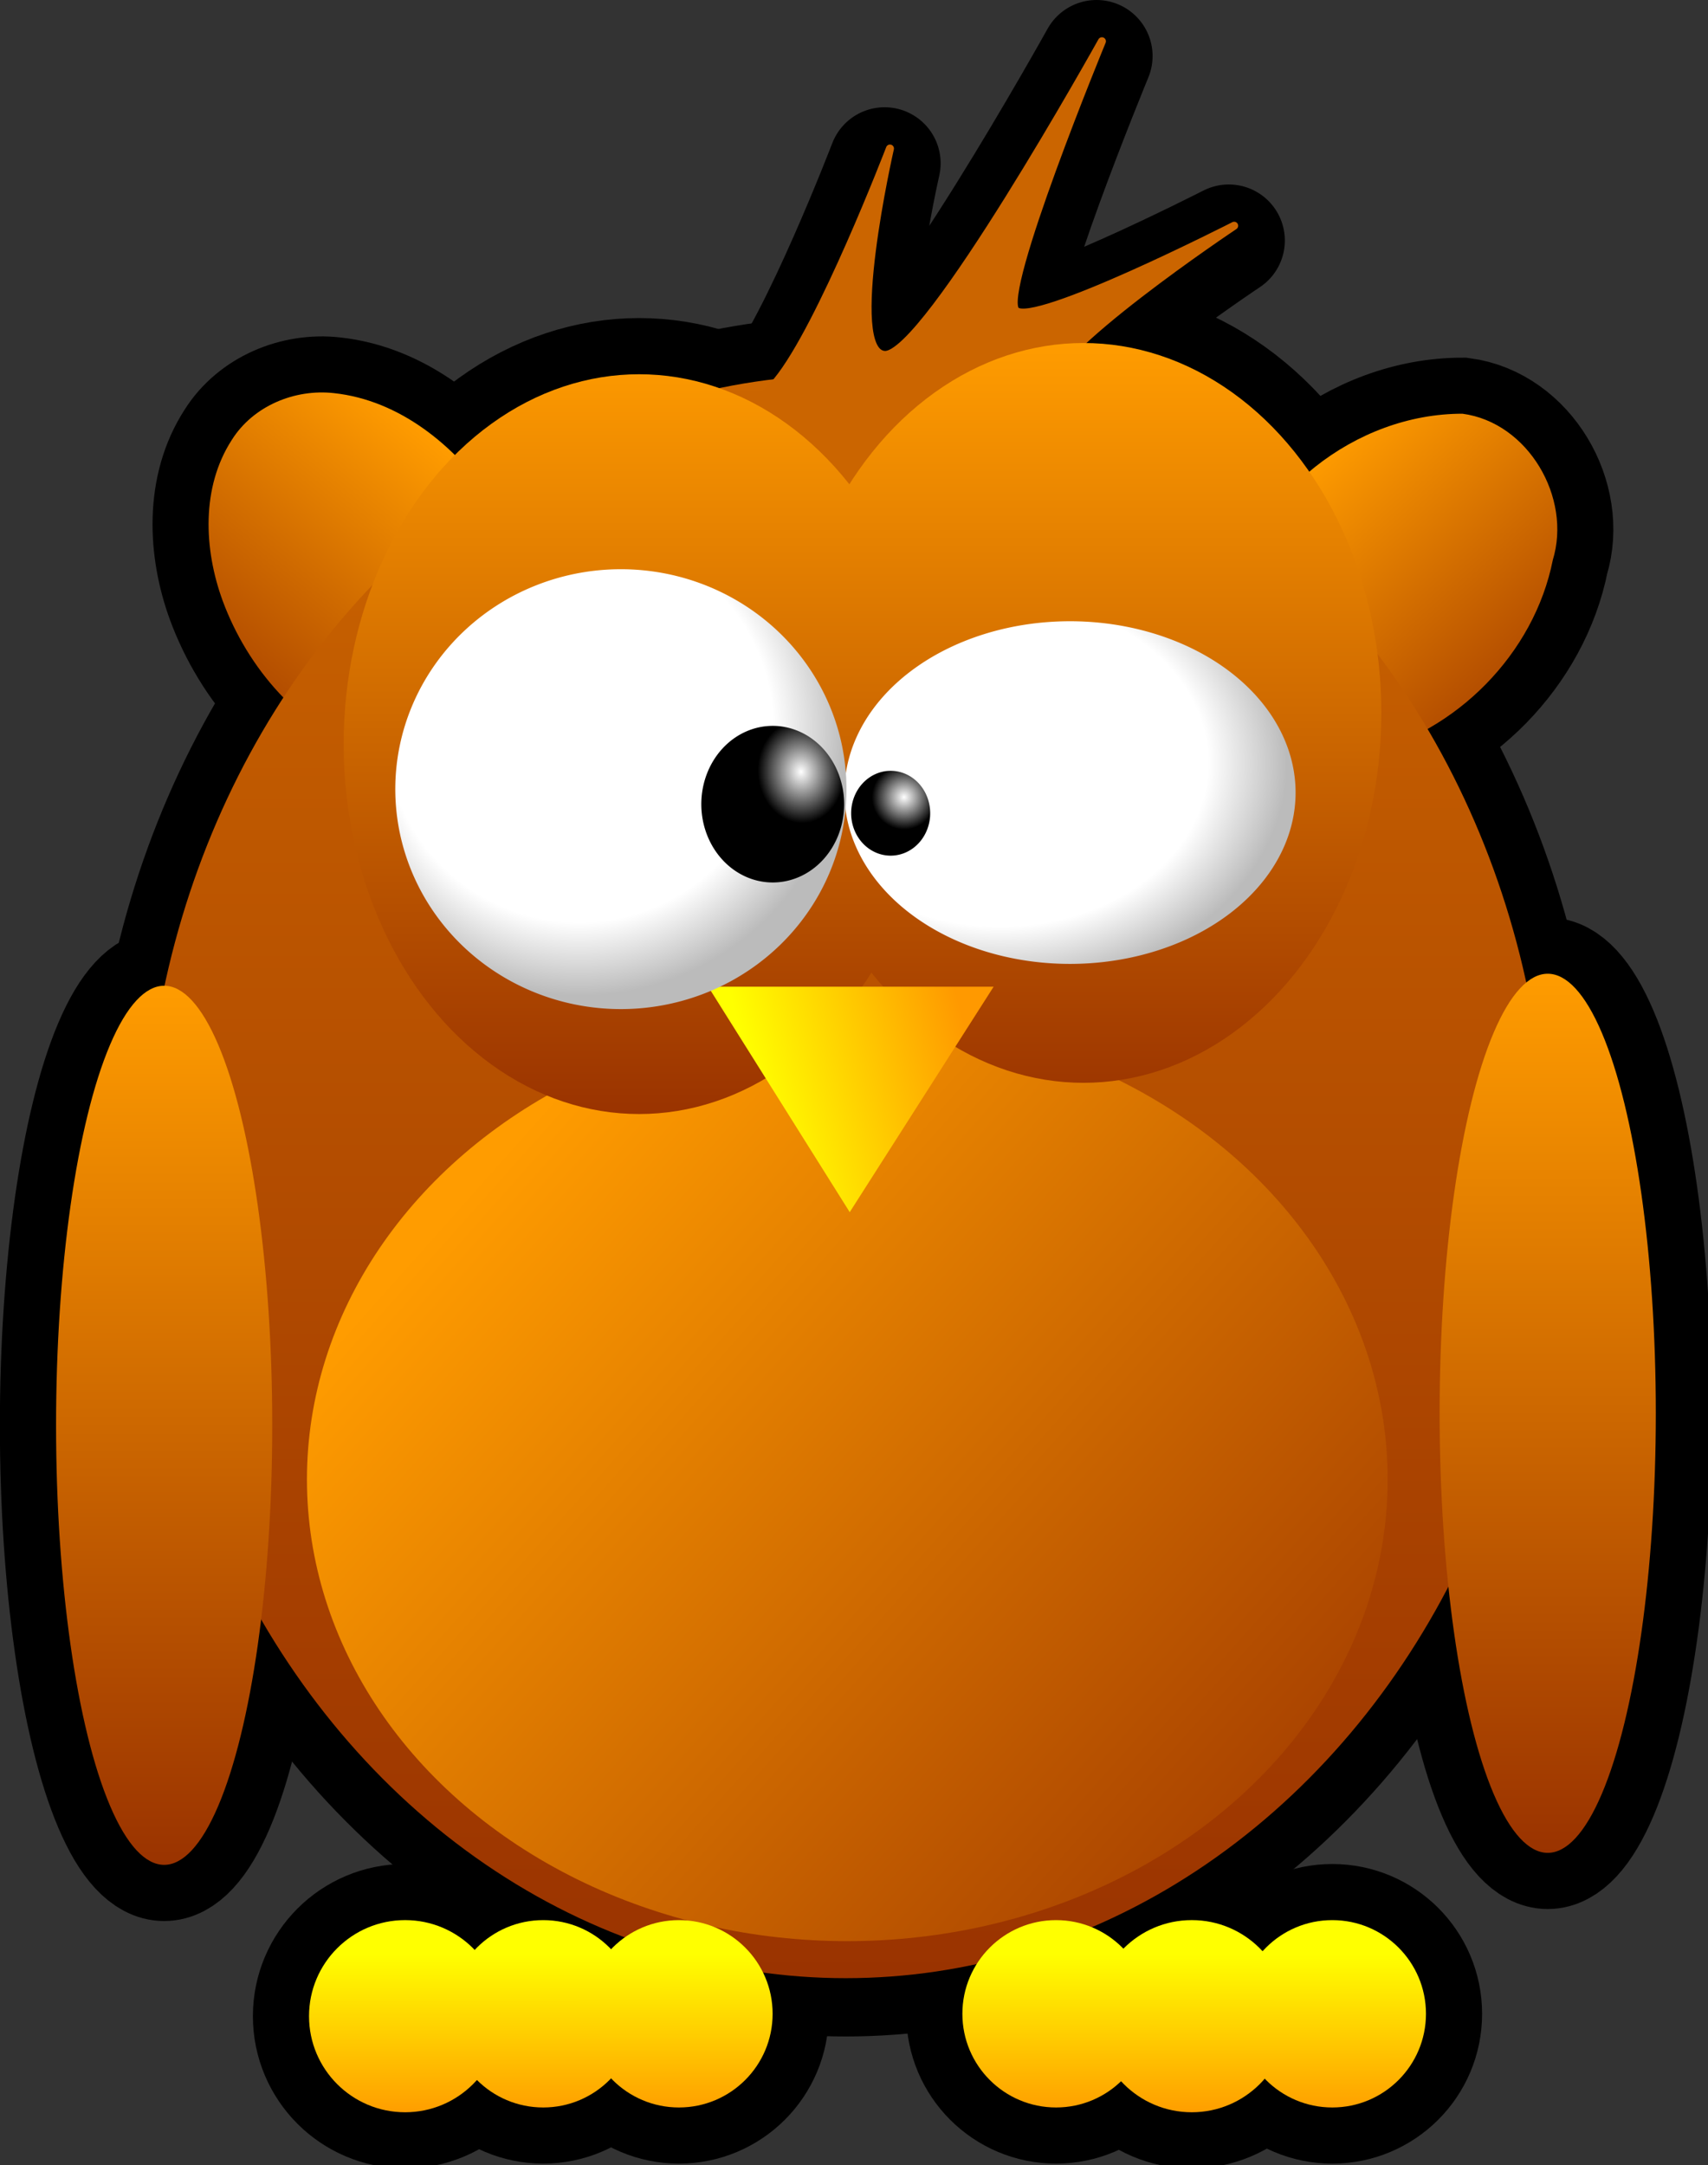 <?xml version="1.0" encoding="UTF-8" standalone="no"?>
<svg
   xmlns:dc="http://purl.org/dc/elements/1.1/"
   xmlns:cc="http://creativecommons.org/ns#"
   xmlns:rdf="http://www.w3.org/1999/02/22-rdf-syntax-ns#"
   xmlns:svg="http://www.w3.org/2000/svg"
   xmlns="http://www.w3.org/2000/svg"
   xmlns:xlink="http://www.w3.org/1999/xlink"
   xmlns:sodipodi="http://sodipodi.sourceforge.net/DTD/sodipodi-0.dtd"
   xmlns:inkscape="http://www.inkscape.org/namespaces/inkscape"
   width="106.66"
   height="135.202"
   id="svg5323"
   sodipodi:version="0.32"
   inkscape:version="0.91 r13725"
   inkscape:output_extension="org.inkscape.output.svgz.inkscape"
   sodipodi:docname="za-hibou.svg"
   version="1.0"
   inkscape:export-filename="C:\Documents and Settings\jmviglino\Mes documents\svg\tictac.png"
   inkscape:export-xdpi="600"
   inkscape:export-ydpi="600">
  <rect width="100%" height="100%" fill="#333333" stroke="none"/>
  <defs
     id="defs5452">
    <linearGradient
       id="linearGradient4628">
      <stop
         style="stop-color:#cc6600;stop-opacity:1;"
         offset="0"
         id="stop4630" />
      <stop
         style="stop-color:#9a3300;stop-opacity:1;"
         offset="1"
         id="stop4632" />
    </linearGradient>
    <linearGradient
       id="linearGradient6538">
      <stop
         style="stop-color:#ffff00;stop-opacity:1;"
         offset="0"
         id="stop6540" />
      <stop
         style="stop-color:#ff9900;stop-opacity:1;"
         offset="1"
         id="stop6542" />
    </linearGradient>
    <linearGradient
       id="linearGradient6468">
      <stop
         style="stop-color:#653200;stop-opacity:1;"
         offset="0"
         id="stop6470" />
      <stop
         style="stop-color:#ff9900;stop-opacity:1;"
         offset="1"
         id="stop6472" />
    </linearGradient>
    <linearGradient
       id="linearGradient14368">
      <stop
         style="stop-color:#ff9c00;stop-opacity:1;"
         offset="0"
         id="stop14370" />
      <stop
         style="stop-color:#9a3300;stop-opacity:1;"
         offset="1"
         id="stop14372" />
    </linearGradient>
    <linearGradient
       id="linearGradient10371">
      <stop
         id="stop10373"
         offset="0"
         style="stop-color:#ffffff;stop-opacity:1;" />
      <stop
         style="stop-color:#ffffff;stop-opacity:1;"
         offset="0.725"
         id="stop10377" />
      <stop
         id="stop10375"
         offset="1"
         style="stop-color:#bbbbbb;stop-opacity:1;" />
    </linearGradient>
    <linearGradient
       id="linearGradient7396">
      <stop
         style="stop-color:#ffffff;stop-opacity:1;"
         offset="0"
         id="stop7398" />
      <stop
         style="stop-color:#000000;stop-opacity:1;"
         offset="1"
         id="stop7400" />
    </linearGradient>
    <radialGradient
       inkscape:collect="always"
       xlink:href="#linearGradient10371"
       id="radialGradient10449"
       gradientUnits="userSpaceOnUse"
       gradientTransform="matrix(-1.0116561e-2,1.29,-1.276,-1.6513077e-2,108.819,-9.048)"
       cx="43.378"
       cy="52.919"
       fx="43.378"
       fy="52.919"
       r="14.087" />
    <radialGradient
       inkscape:collect="always"
       xlink:href="#linearGradient10371"
       id="radialGradient10451"
       gradientUnits="userSpaceOnUse"
       gradientTransform="matrix(-2.7798347e-2,1.186,-1.186,-2.7805985e-2,96.722,-4.663)"
       cx="42.645"
       cy="44.581"
       fx="42.645"
       fy="44.581"
       r="14.087" />
    <radialGradient
       inkscape:collect="always"
       xlink:href="#linearGradient7396"
       id="radialGradient10453"
       gradientUnits="userSpaceOnUse"
       gradientTransform="matrix(0.548,-4.5834327e-2,5.4508166e-2,0.652,23.274,19.491)"
       cx="57.39"
       cy="48.883"
       fx="57.39"
       fy="48.883"
       r="4.91" />
    <radialGradient
       inkscape:collect="always"
       xlink:href="#linearGradient7396"
       id="radialGradient10455"
       gradientUnits="userSpaceOnUse"
       gradientTransform="matrix(0.69,0,0,0.69,19.836,15.713)"
       cx="63.91"
       cy="50.816"
       fx="63.91"
       fy="50.816"
       r="2.918" />
    <linearGradient
       inkscape:collect="always"
       xlink:href="#linearGradient6538"
       id="linearGradient6544"
       x1="498.454"
       y1="848.213"
       x2="498.428"
       y2="917.272"
       gradientUnits="userSpaceOnUse" />
    <linearGradient
       inkscape:collect="always"
       xlink:href="#linearGradient6538"
       id="linearGradient6546"
       x1="498.454"
       y1="843.213"
       x2="498.428"
       y2="912.272"
       gradientUnits="userSpaceOnUse" />
    <linearGradient
       inkscape:collect="always"
       xlink:href="#linearGradient6538"
       id="linearGradient6548"
       x1="493.954"
       y1="844.213"
       x2="493.928"
       y2="913.272"
       gradientUnits="userSpaceOnUse" />
    <linearGradient
       inkscape:collect="always"
       xlink:href="#linearGradient6538"
       id="linearGradient6550"
       x1="498.454"
       y1="848.213"
       x2="498.428"
       y2="917.272"
       gradientUnits="userSpaceOnUse" />
    <linearGradient
       inkscape:collect="always"
       xlink:href="#linearGradient6538"
       id="linearGradient6552"
       x1="498.454"
       y1="844.213"
       x2="498.428"
       y2="913.272"
       gradientUnits="userSpaceOnUse" />
    <linearGradient
       inkscape:collect="always"
       xlink:href="#linearGradient6538"
       id="linearGradient6554"
       x1="495.954"
       y1="843.213"
       x2="495.928"
       y2="912.272"
       gradientUnits="userSpaceOnUse" />
    <linearGradient
       inkscape:collect="always"
       xlink:href="#linearGradient6538"
       id="linearGradient6562"
       x1="57.298"
       y1="65.234"
       x2="70.494"
       y2="61.698"
       gradientUnits="userSpaceOnUse"
       gradientTransform="translate(-0.191,-5.831)" />
    <linearGradient
       inkscape:collect="always"
       xlink:href="#linearGradient14368"
       id="linearGradient4596"
       x1="14.041"
       y1="64.117"
       x2="114.001"
       y2="64.117"
       gradientUnits="userSpaceOnUse" />
    <linearGradient
       inkscape:collect="always"
       xlink:href="#linearGradient14368"
       id="linearGradient4620"
       gradientUnits="userSpaceOnUse"
       x1="48"
       y1="235"
       x2="48"
       y2="601" />
    <linearGradient
       inkscape:collect="always"
       xlink:href="#linearGradient14368"
       id="linearGradient4622"
       gradientUnits="userSpaceOnUse"
       x1="370"
       y1="3"
       x2="370"
       y2="324" />
    <linearGradient
       inkscape:collect="always"
       xlink:href="#linearGradient14368"
       id="linearGradient4624"
       gradientUnits="userSpaceOnUse"
       x1="370"
       y1="3"
       x2="370"
       y2="324" />
    <linearGradient
       inkscape:collect="always"
       xlink:href="#linearGradient14368"
       id="linearGradient4626"
       gradientUnits="userSpaceOnUse"
       x1="624"
       y1="230"
       x2="624"
       y2="596" />
    <linearGradient
       inkscape:collect="always"
       xlink:href="#linearGradient4628"
       id="linearGradient4634"
       x1="417"
       y1="227"
       x2="417"
       y2="845"
       gradientUnits="userSpaceOnUse" />
    <linearGradient
       inkscape:collect="always"
       xlink:href="#linearGradient14368"
       id="linearGradient4636"
       gradientUnits="userSpaceOnUse"
       x1="296.679"
       y1="524.355"
       x2="640"
       y2="850" />
    <linearGradient
       inkscape:collect="always"
       xlink:href="#linearGradient14368"
       id="linearGradient4705"
       gradientUnits="userSpaceOnUse"
       gradientTransform="translate(-0.999,-6.686)"
       x1="92.068"
       y1="27.279"
       x2="108.131"
       y2="45.157" />
    <linearGradient
       inkscape:collect="always"
       xlink:href="#linearGradient14368"
       id="linearGradient4738"
       gradientUnits="userSpaceOnUse"
       gradientTransform="translate(-0.999,-6.686)"
       x1="39.433"
       y1="26.459"
       x2="23.906"
       y2="45.511" />
    <linearGradient
       inkscape:collect="always"
       xlink:href="#linearGradient4628"
       id="linearGradient4882"
       gradientUnits="userSpaceOnUse"
       x1="417"
       y1="227"
       x2="417"
       y2="845" />
  </defs>
  <sodipodi:namedview
     inkscape:window-height="968"
     inkscape:window-width="1280"
     inkscape:pageshadow="2"
     inkscape:pageopacity="0.0"
     guidetolerance="10.0"
     gridtolerance="10.0"
     objecttolerance="10.0"
     borderopacity="1.0"
     bordercolor="#666666"
     pagecolor="#ffffff"
     id="base"
     inkscape:zoom="3.8682739"
     inkscape:cx="53.330055"
     inkscape:cy="67.601212"
     inkscape:window-x="0"
     inkscape:window-y="22"
     inkscape:current-layer="layer3"
     showgrid="false"
     inkscape:window-maximized="0" />
  <g
     inkscape:groupmode="layer"
     id="layer4"
     inkscape:label="fond"
     style="display:inline"
     transform="translate(-7.194,4.846)">
    <circle
       transform="matrix(0.15,0,0,0.15,-1.633,-9.287)"
       style="fill:none;fill-opacity:1;stroke:#000000;stroke-width:46.738;stroke-miterlimit:4;stroke-dasharray:none;stroke-opacity:1"
       cx="555"
       cy="869"
       r="40"
       id="circle6579"
       sodipodi:cx="555"
       sodipodi:cy="869"
       sodipodi:rx="40"
       sodipodi:ry="40" />
    <circle
       transform="matrix(0.15,0,0,0.15,-2.008,-9.436)"
       style="fill:none;fill-opacity:1;stroke:#000000;stroke-width:46.738;stroke-miterlimit:4;stroke-dasharray:none;stroke-opacity:1"
       cx="501"
       cy="869"
       r="39"
       id="circle6581"
       sodipodi:cx="501"
       sodipodi:cy="869"
       sodipodi:rx="39"
       sodipodi:ry="39" />
    <circle
       transform="matrix(0.15,0,0,0.15,-2.008,-10.035)"
       style="fill:none;fill-opacity:1;stroke:#000000;stroke-width:46.738;stroke-miterlimit:4;stroke-dasharray:none;stroke-opacity:1"
       cx="616"
       cy="873"
       r="39"
       id="circle6583"
       sodipodi:cx="616"
       sodipodi:cy="873"
       sodipodi:rx="39"
       sodipodi:ry="39" />
    <circle
       transform="matrix(0.15,0,0,0.15,-1.334,-9.436)"
       style="fill:none;fill-opacity:1;stroke:#000000;stroke-width:46.738;stroke-miterlimit:4;stroke-dasharray:none;stroke-opacity:1"
       cx="283"
       cy="869"
       r="39"
       id="circle6585"
       sodipodi:cx="283"
       sodipodi:cy="869"
       sodipodi:rx="39"
       sodipodi:ry="39" />
    <circle
       transform="matrix(0.15,0,0,0.15,-2.008,-9.287)"
       style="fill:none;fill-opacity:1;stroke:#000000;stroke-width:46.738;stroke-miterlimit:4;stroke-dasharray:none;stroke-opacity:1"
       cx="230"
       cy="869"
       r="40"
       id="circle6587"
       sodipodi:cx="230"
       sodipodi:cy="869"
       sodipodi:rx="40"
       sodipodi:ry="40" />
    <circle
       transform="matrix(0.15,0,0,0.15,-2.008,-10.035)"
       style="fill:none;fill-opacity:1;stroke:#000000;stroke-width:46.738;stroke-miterlimit:4;stroke-dasharray:none;stroke-opacity:1"
       cx="344"
       cy="873"
       r="39"
       id="circle6589"
       sodipodi:cx="344"
       sodipodi:cy="873"
       sodipodi:rx="39"
       sodipodi:ry="39" />
    <ellipse
       transform="matrix(0.15,0,0,0.15,10.055,16.125)"
       style="fill:none;fill-opacity:1;stroke:#000000;stroke-width:46.779;stroke-miterlimit:4;stroke-dasharray:none;stroke-opacity:1"
       cx="432"
       cy="157"
       rx="124"
       ry="154"
       id="ellipse4642"
       sodipodi:cx="432"
       sodipodi:cy="157"
       sodipodi:rx="124"
       sodipodi:ry="154" />
    <ellipse
       transform="matrix(0.15,0,0,0.15,10.245,21.463)"
       style="fill:none;fill-opacity:1;stroke:#000000;stroke-width:46.779;stroke-miterlimit:4;stroke-dasharray:none;stroke-opacity:1"
       cx="624"
       cy="413"
       rx="45"
       ry="183"
       id="ellipse4644"
       sodipodi:cx="624"
       sodipodi:cy="413"
       sodipodi:rx="45"
       sodipodi:ry="183" />
    <ellipse
       transform="matrix(0.15,0,0,0.15,10.245,21.463)"
       style="fill:none;fill-opacity:1;stroke:#000000;stroke-width:46.779;stroke-miterlimit:4;stroke-dasharray:none;stroke-opacity:1"
       cx="48"
       cy="418"
       rx="45"
       ry="183"
       id="ellipse4646"
       sodipodi:cx="48"
       sodipodi:cy="418"
       sodipodi:rx="45"
       sodipodi:ry="183" />
    <ellipse
       transform="matrix(0.15,0,0,0.15,10.055,16.125)"
       style="fill:none;fill-opacity:1;stroke:#000000;stroke-width:46.779;stroke-miterlimit:4;stroke-dasharray:none;stroke-opacity:1"
       cx="247"
       cy="170"
       rx="123"
       ry="154"
       id="ellipse4648"
       sodipodi:cx="247"
       sodipodi:cy="170"
       sodipodi:rx="123"
       sodipodi:ry="154" />
    <path
       style="fill:none;fill-opacity:1;stroke:#000000;stroke-width:7;stroke-miterlimit:4;stroke-dasharray:none;stroke-opacity:1"
       d="M 37.888,26.301 C 35.603,22.995 32.159,20.147 28.043,19.704 C 25.591,19.431 22.998,20.508 21.669,22.627 C 19.752,25.591 19.923,29.458 21.097,32.666 C 22.659,36.895 25.925,40.672 30.229,42.223 C 32.658,43.108 35.639,43.052 37.679,41.3 C 39.417,39.917 40.315,37.729 40.45,35.55 C 40.738,32.285 39.621,29.032 37.888,26.301 z "
       id="path4740" />
    <path
       style="fill:none;fill-opacity:1;stroke:#000000;stroke-width:7;stroke-miterlimit:4;stroke-dasharray:none;stroke-opacity:1"
       d="M 98.521,20.99 C 102.624,21.537 105.354,26.238 104.163,30.123 C 102.998,35.989 98.132,40.885 92.338,42.259 C 89.731,42.793 86.687,42.112 85.045,39.884 C 83.416,37.816 83.302,34.965 84.003,32.517 C 85.523,26 91.825,20.989 98.521,20.99 z "
       id="path4742" />
    <path
       style="opacity:1;fill:#cb6500;fill-opacity:1;fill-rule:evenodd;stroke:#000000;stroke-width:7;stroke-linecap:butt;stroke-linejoin:round;stroke-miterlimit:4;stroke-dasharray:none;stroke-opacity:1;display:inline"
       d="M 43.641,27.794 C 43.641,27.794 55.868,25.108 57.763,26.64 C 59.658,28.171 62.21,33.816 62.21,33.816 C 62.21,33.816 62.227,27.027 64.624,24.81 C 67.021,22.594 83.337,27.142 83.337,27.142 C 83.337,27.142 72.379,22.839 72.186,20.485 C 71.994,18.132 83.929,10.174 83.929,10.174 C 83.929,10.174 71.379,16.579 70.285,15.47 C 69.191,14.361 75.67,-1.346 75.67,-1.346 C 75.67,-1.346 64.697,18.38 62.108,18.243 C 59.518,18.106 62.434,5.352 62.434,5.352 C 62.434,5.352 58.16,16.489 55.397,19.864 C 52.635,23.24 43.491,28.001 43.641,27.794 z "
       id="path4859" />
    <ellipse
       transform="matrix(0.15,0,0,0.162,-2.542,-18.201)"
       style="fill:none;fill-opacity:1;stroke:#000000;stroke-width:44.958;stroke-miterlimit:4;stroke-dasharray:none;stroke-opacity:1;display:inline"
       cx="417"
       cy="536"
       rx="292"
       ry="309"
       id="ellipse4880"
       sodipodi:cx="417"
       sodipodi:cy="536"
       sodipodi:rx="292"
       sodipodi:ry="309" />
  </g>
  <g
     inkscape:groupmode="layer"
     id="layer3"
     inkscape:label="Poulette"
     transform="translate(-9.882,8.806)"
     style="display:inline">
    <path
       style="fill:url(#linearGradient4738);fill-opacity:1"
       d="M 40.576,22.341 C 38.291,19.035 34.847,16.186 30.732,15.744 C 28.279,15.471 25.686,16.548 24.357,18.667 C 22.44,21.631 22.611,25.498 23.785,28.706 C 25.347,32.935 28.613,36.712 32.917,38.263 C 35.346,39.148 38.327,39.092 40.367,37.34 C 42.105,35.957 43.003,33.769 43.138,31.59 C 43.426,28.324 42.309,25.072 40.576,22.341 z "
       id="path3555" />
    <path
       style="fill:url(#linearGradient4705);fill-opacity:1"
       d="M 101.209,17.03 C 105.312,17.577 108.042,22.277 106.851,26.163 C 105.686,32.029 100.82,36.925 95.026,38.299 C 92.419,38.833 89.375,38.152 87.733,35.924 C 86.104,33.856 85.99,31.005 86.691,28.557 C 88.211,22.04 94.513,17.028 101.209,17.03 z "
       id="path3561" />
    <ellipse
       transform="matrix(0.15,0,0,0.162,0.146,-22.161)"
       style="fill:url(#linearGradient4882);fill-opacity:1;stroke:none;stroke-width:2"
       cx="417"
       cy="536"
       rx="292"
       ry="309"
       id="ellipse104"
       sodipodi:cx="417"
       sodipodi:cy="536"
       sodipodi:rx="292"
       sodipodi:ry="309" />
    <path
       style="opacity:1;fill:#cb6500;fill-opacity:1;fill-rule:evenodd;stroke:#cb6500;stroke-width:0.5;stroke-linecap:butt;stroke-linejoin:round;stroke-miterlimit:4;stroke-dasharray:none;stroke-opacity:1;display:inline"
       d="M 46.665,22.911 C 46.665,22.911 58.891,20.226 60.786,21.757 C 62.681,23.289 65.233,28.934 65.233,28.934 C 65.233,28.934 65.25,22.145 67.647,19.928 C 70.044,17.711 86.36,22.259 86.36,22.259 C 86.36,22.259 75.402,17.956 75.21,15.603 C 75.017,13.249 86.952,5.291 86.952,5.291 C 86.952,5.291 74.403,11.697 73.309,10.587 C 72.215,9.478 78.694,-6.229 78.694,-6.229 C 78.694,-6.229 67.721,13.497 65.131,13.36 C 62.542,13.224 65.457,0.47 65.457,0.47 C 65.457,0.47 61.183,11.606 58.421,14.982 C 55.658,18.357 46.515,23.119 46.665,22.911 z "
       id="path12403" />
    <ellipse
       transform="matrix(0.152,0,0,0.162,-0.742,-25.283)"
       style="opacity:1;color:#000000;fill:url(#linearGradient4636);fill-opacity:1;fill-rule:nonzero;stroke:none;stroke-width:2.077;stroke-linecap:butt;stroke-linejoin:miter;marker:none;marker-start:none;marker-mid:none;marker-end:none;stroke-miterlimit:4;stroke-dasharray:none;stroke-dashoffset:0;stroke-opacity:1;visibility:visible;display:inline;overflow:visible;enable-background:accumulate"
       cx="418"
       cy="672"
       rx="222"
       ry="178"
       id="ellipse108"
       sodipodi:cx="418"
       sodipodi:cy="672"
       sodipodi:rx="222"
       sodipodi:ry="178" />
    <circle
       transform="matrix(0.15,0,0,0.15,1.055,-13.247)"
       style="fill:url(#linearGradient6554);fill-opacity:1;stroke:none;stroke-width:2"
       cx="555"
       cy="869"
       r="40"
       id="circle134"
       sodipodi:cx="555"
       sodipodi:cy="869"
       sodipodi:rx="40"
       sodipodi:ry="40" />
    <circle
       transform="matrix(0.15,0,0,0.15,0.68,-13.396)"
       style="fill:url(#linearGradient6552);fill-opacity:1;stroke:none;stroke-width:2"
       cx="501"
       cy="869"
       r="39"
       id="circle136"
       sodipodi:cx="501"
       sodipodi:cy="869"
       sodipodi:rx="39"
       sodipodi:ry="39" />
    <circle
       transform="matrix(0.15,0,0,0.15,0.68,-13.996)"
       style="fill:url(#linearGradient6550);fill-opacity:1;stroke:none;stroke-width:2"
       cx="616"
       cy="873"
       r="39"
       id="circle138"
       sodipodi:cx="616"
       sodipodi:cy="873"
       sodipodi:rx="39"
       sodipodi:ry="39" />
    <circle
       transform="matrix(0.15,0,0,0.15,1.354,-13.396)"
       style="fill:url(#linearGradient6548);fill-opacity:1;stroke:none;stroke-width:2"
       cx="283"
       cy="869"
       r="39"
       id="circle146"
       sodipodi:cx="283"
       sodipodi:cy="869"
       sodipodi:rx="39"
       sodipodi:ry="39" />
    <circle
       transform="matrix(0.15,0,0,0.15,0.68,-13.247)"
       style="fill:url(#linearGradient6546);fill-opacity:1;stroke:none;stroke-width:2"
       cx="230"
       cy="869"
       r="40"
       id="circle148"
       sodipodi:cx="230"
       sodipodi:cy="869"
       sodipodi:rx="40"
       sodipodi:ry="40" />
    <circle
       transform="matrix(0.15,0,0,0.15,0.68,-13.996)"
       style="fill:url(#linearGradient6544);fill-opacity:1;stroke:none;stroke-width:2"
       cx="344"
       cy="873"
       r="39"
       id="circle150"
       sodipodi:cx="344"
       sodipodi:cy="873"
       sodipodi:rx="39"
       sodipodi:ry="39" />
    <ellipse
       transform="matrix(0.15,0,0,0.15,12.743,12.165)"
       style="fill:url(#linearGradient4622);fill-opacity:1"
       cx="432"
       cy="157"
       rx="124"
       ry="154"
       id="ellipse3567"
       sodipodi:cx="432"
       sodipodi:cy="157"
       sodipodi:rx="124"
       sodipodi:ry="154" />
    <ellipse
       transform="matrix(0.15,0,0,0.15,12.933,17.503)"
       style="fill:url(#linearGradient4626);fill-opacity:1;stroke:none;stroke-width:2"
       cx="624"
       cy="413"
       rx="45"
       ry="183"
       id="ellipse3575"
       sodipodi:cx="624"
       sodipodi:cy="413"
       sodipodi:rx="45"
       sodipodi:ry="183" />
    <ellipse
       transform="matrix(0.15,0,0,0.15,12.933,17.503)"
       style="fill:url(#linearGradient4620);fill-opacity:1;stroke:none;stroke-width:2"
       cx="48"
       cy="418"
       rx="45"
       ry="183"
       id="ellipse3581"
       sodipodi:cx="48"
       sodipodi:cy="418"
       sodipodi:rx="45"
       sodipodi:ry="183" />
    <ellipse
       transform="matrix(0.15,0,0,0.15,12.743,12.165)"
       style="fill:url(#linearGradient4624);fill-opacity:1"
       cx="247"
       cy="170"
       rx="123"
       ry="154"
       id="ellipse3585"
       sodipodi:cx="247"
       sodipodi:cy="170"
       sodipodi:rx="123"
       sodipodi:ry="154" />
    <path
       style="fill:url(#linearGradient6562);fill-opacity:1;stroke:none;stroke-width:0.3"
       d="M 62.945,66.892 L 54.108,52.813 L 71.931,52.813 L 62.945,66.892 z "
       id="path126" />
  </g>
  <g
     inkscape:groupmode="layer"
     id="layer2"
     inkscape:label="yeux"
     style="display:inline"
     transform="translate(-7.194,4.846)">
    <path
       sodipodi:type="arc"
       style="fill:url(#radialGradient10449);fill-opacity:1;fill-rule:nonzero;stroke:none;stroke-width:0;stroke-linejoin:miter;stroke-miterlimit:4;stroke-dasharray:none;stroke-dashoffset:0;stroke-opacity:1;display:inline"
       id="path9390"
       sodipodi:cx="45.271362"
       sodipodi:cy="48.481598"
       sodipodi:rx="14.08727"
       sodipodi:ry="13.735088"
       d="M 59.359,48.482 A 14.087,13.735 0 0 1 45.271,62.217 14.087,13.735 0 0 1 31.184,48.482 14.087,13.735 0 0 1 45.271,34.747 14.087,13.735 0 0 1 59.359,48.482 Z"
       transform="matrix(1,0,0,0.779,28.741,6.882)" />
    <path
       sodipodi:type="arc"
       style="fill:url(#radialGradient10451);fill-opacity:1;fill-rule:nonzero;stroke:none;stroke-width:0;stroke-linejoin:miter;stroke-miterlimit:4;stroke-dasharray:none;stroke-dashoffset:0;stroke-opacity:1"
       id="path9386"
       sodipodi:cx="45.271362"
       sodipodi:cy="48.481598"
       sodipodi:rx="14.08727"
       sodipodi:ry="13.735088"
       d="M 59.359,48.482 A 14.087,13.735 0 0 1 45.271,62.217 14.087,13.735 0 0 1 31.184,48.482 14.087,13.735 0 0 1 45.271,34.747 14.087,13.735 0 0 1 59.359,48.482 Z"
       transform="translate(0.695,-4.046)" />
    <path
       sodipodi:type="arc"
       style="fill:url(#radialGradient10453);fill-opacity:1;fill-rule:nonzero;stroke:#000000;stroke-width:0;stroke-linejoin:miter;stroke-miterlimit:4;stroke-dasharray:none;stroke-dashoffset:0;stroke-opacity:1"
       id="path8393"
       sodipodi:cx="55.624268"
       sodipodi:cy="50.756863"
       sodipodi:rx="4.4599028"
       sodipodi:ry="4.8900456"
       d="m 60.084,50.757 a 4.46,4.89 0 0 1 -4.46,4.89 4.46,4.89 0 0 1 -4.46,-4.89 4.46,4.89 0 0 1 4.46,-4.89 4.46,4.89 0 0 1 4.46,4.89 z"
       transform="translate(-0.175,-5.383)" />
    <path
       sodipodi:type="arc"
       style="fill:url(#radialGradient10455);fill-opacity:1;fill-rule:nonzero;stroke:#000000;stroke-width:0;stroke-linejoin:miter;stroke-miterlimit:4;stroke-dasharray:none;stroke-dashoffset:0;stroke-opacity:1"
       id="path8395"
       sodipodi:cx="63.095173"
       sodipodi:cy="51.775623"
       sodipodi:rx="2.4676619"
       sodipodi:ry="2.6487746"
       d="m 65.563,51.776 a 2.468,2.649 0 0 1 -2.468,2.649 2.468,2.649 0 0 1 -2.468,-2.649 2.468,2.649 0 0 1 2.468,-2.649 2.468,2.649 0 0 1 2.468,2.649 z"
       transform="translate(-0.281,-5.836)" />
  </g>
</svg>
